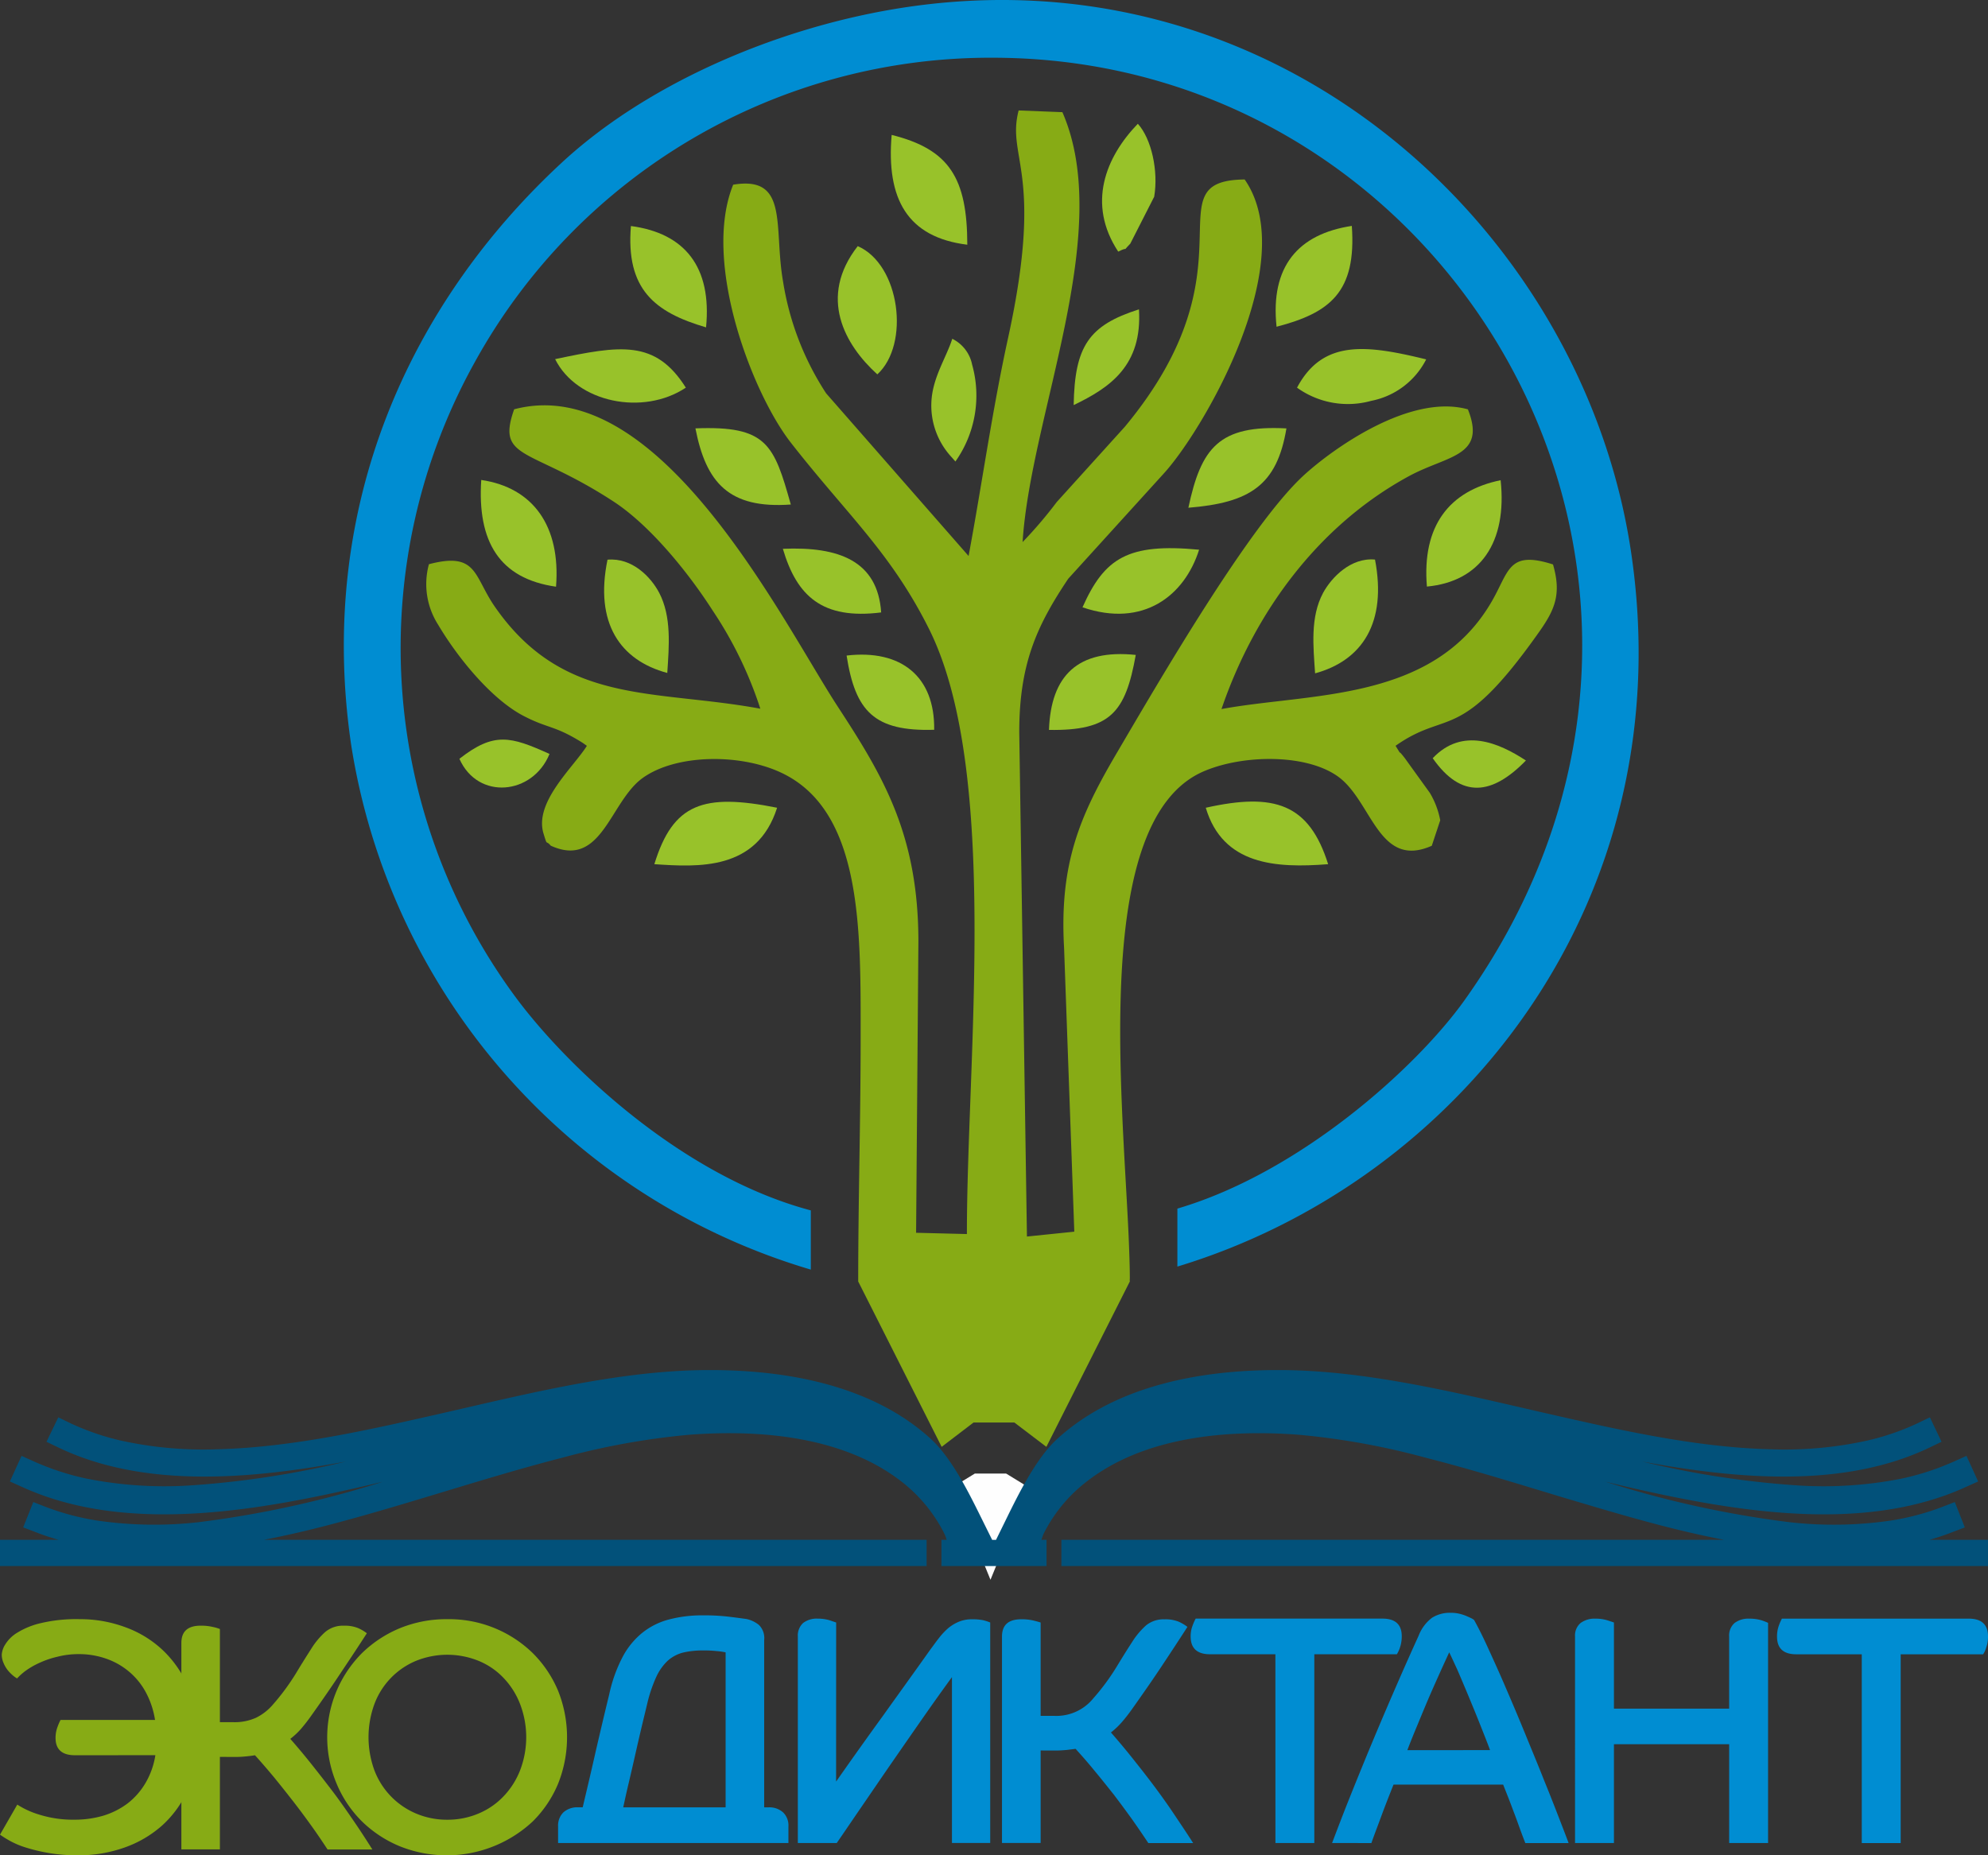 <svg id="logo_big.svg" xmlns="http://www.w3.org/2000/svg" width="202.027" height="188.564" viewBox="0 0 202.027 188.564">
  <rect x="0" y="0" width="202.027" height="188.564" fill="#333333" stroke="none"/>
  <path id="Path_151" data-name="Path 151" d="M2733.4,122.982c-13.138-3.486-24.832-14.686-30.009-21.684a59.757,59.757,0,0,1-4.163-64.48,59.83,59.83,0,0,1,52.838-30.985c47.193.143,77.878,53.632,47.739,95.829-4.839,6.764-16.637,17.457-29.151,21.138v5.893c28.631-8.676,51.408-37.1,46.1-72.649-4.9-32.845-36.135-61.7-74.964-55.141-12.371,2.094-25.223,7.727-33.743,15.636-15.3,14.179-24.9,34.757-21.372,59.03A66.288,66.288,0,0,0,2733.4,129Z" transform="translate(-2651.004 0.035)" fill="#008dd2" fill-rule="evenodd"/>
  <path id="Path_152" data-name="Path 152" d="M3390.081,863c-1.262,4.852,2.614,6.166-1.041,22.972-1.665,7.6-2.628,14.686-4.046,22.309l-14.478-16.533a29,29,0,0,1-4.371-11.33c-.988-5.593.637-10.823-5.073-9.873-3.174,7.818,1.9,21.1,5.814,26.159,5.737,7.362,10.172,11.161,14.088,18.992,7.219,14.465,3.824,43.889,3.85,61.5l-5.164-.13.234-29.645c-.013-10.8-3.564-16.741-8.169-23.792-5.581-8.533-18.12-34.172-32.91-30.256-1.847,5.216,1.626,3.837,10.107,9.379,3.681,2.406,7.545,7.141,10.082,11.1a40.158,40.158,0,0,1,4.826,9.951c-10.809-2-19.967-.3-26.953-10.328-2.2-3.148-1.769-5.659-6.725-4.358a7.67,7.67,0,0,0,.937,6.153c1.99,3.356,5.4,7.545,8.65,9.249,2.537,1.327,3.16.95,6.022,2.745.1.065.3.208.443.312-1.379,2.2-5.4,5.737-4.4,8.937.417,1.353.182.572.729,1.21,5.19,2.367,6-4.462,9.326-6.868s9.717-2.524,13.931-.624c8.494,3.824,8.234,16.156,8.234,27.122,0,8.234-.247,16.39-.247,24.663l8.481,16.806,3.239-2.472h4.149l3.252,2.472,8.481-16.806-.013-.247h.013c0-1.249-.052-2.68-.117-4.254h0c-.663-14.985-3.655-42.328,7.519-47.3,4.007-1.782,10.731-1.886,13.944.624,3.3,2.6,4.019,9.249,9.34,6.894l.858-2.589a8.429,8.429,0,0,0-1.053-2.784l-2.549-3.538c-1-1.288-.013.234-.937-1.249,5.346-3.772,6.478-.091,14.556-11.525,1.652-2.329,2.315-3.9,1.444-6.907-4.67-1.5-4.436.793-6.361,3.993-5.983,10-18.328,9.04-27.329,10.705,3.368-9.86,9.847-18.666,19.031-23.661,3.915-2.133,7.935-1.977,6.01-6.8-5.88-1.639-13.75,4.019-16.7,6.725-5.58,5.138-14.881,21.229-19.148,28.487-3.6,6.166-5.671,10.992-5.19,19.5l1.04,28.865-4.813.494-.781-51.186c-.013-7,1.783-10.9,4.982-15.675l9.756-10.745c4.032-4.462,13.944-21.5,8.169-29.827-9.613.1,1.444,8.741-12.188,25.144l-6.907,7.636a44.028,44.028,0,0,1-3.473,4.072c.819-12.956,9.365-31.505,4.045-43.694Z" transform="translate(-3286.563 -851.774)" fill="#87ab15" fill-rule="evenodd"/>
  <path id="Path_153" data-name="Path 153" d="M5112,6270.871c4.462.3,10.433.676,12.475-5.736C5116.968,6263.637,5113.9,6264.692,5112,6270.871Z" transform="translate(-5045.503 -6183.041)" fill="#98c22a" fill-rule="evenodd"/>
  <path id="Path_154" data-name="Path 154" d="M6967.208,1065.161c-.012-6.764-1.808-9.691-7.687-11.161C6958.962,1060.5,6961.108,1064.406,6967.208,1065.161Z" transform="translate(-6868.907 -1040.289)" fill="#98c22a" fill-rule="evenodd"/>
  <path id="Path_155" data-name="Path 155" d="M9432.436,6269.206c-1.937-6.14-5.437-7.3-12.436-5.736C9421.742,6269.3,9427.115,6269.623,9432.436,6269.206Z" transform="translate(-9297.466 -6181.375)" fill="#98c22a" fill-rule="evenodd"/>
  <path id="Path_156" data-name="Path 156" d="M6549.19,1936.034c3.344-3.057,2.316-11.161-1.99-13.034C6543.155,1928.19,6545.873,1933.029,6549.19,1936.034Z" transform="translate(-6460.034 -1897.985)" fill="#98c22a" fill-rule="evenodd"/>
  <path id="Path_157" data-name="Path 157" d="M3763.929,3760.849c.482-6.127-2.3-10.069-7.6-10.849C3755.917,3756.258,3758.167,3760.029,3763.929,3760.849Z" transform="translate(-3707.423 -3701.22)" fill="#98c22a" fill-rule="evenodd"/>
  <path id="Path_158" data-name="Path 158" d="M11143.3,3762.81c5.425-.507,8.17-4.488,7.492-10.81C11145.569,3753.067,11142.784,3756.645,11143.3,3762.81Z" transform="translate(-10998.293 -3703.194)" fill="#98c22a" fill-rule="evenodd"/>
  <path id="Path_159" data-name="Path 159" d="M4725.978,4383.221c.182-2.771.442-5.724-.819-8.144-.846-1.613-2.744-3.59-5.255-3.369C4718.576,4378.161,4721.191,4381.933,4725.978,4383.221Z" transform="translate(-4658.167 -4314.825)" fill="#98c22a" fill-rule="evenodd"/>
  <path id="Path_160" data-name="Path 160" d="M10260.849,4382.164c4.8-1.312,7.312-5.15,6.088-11.563-2.444-.234-4.424,1.807-5.281,3.394C10260.341,4376.454,10260.665,4379.446,10260.849,4382.164Z" transform="translate(-10127.204 -4313.729)" fill="#98c22a" fill-rule="evenodd"/>
  <path id="Path_161" data-name="Path 161" d="M10133,2731.169a8.851,8.851,0,0,0,7.531,1.34,7.977,7.977,0,0,0,5.593-4.215C10140.025,2726.8,10135.615,2726.252,10133,2731.169Z" transform="translate(-10001.191 -2691.768)" fill="#98c22a" fill-rule="evenodd"/>
  <path id="Path_162" data-name="Path 162" d="M8457,4289.025c6.2,2.121,10.38-1.2,11.85-5.854C8461.605,4282.482,8459.238,4284.017,8457,4289.025Z" transform="translate(-8346.993 -4227.302)" fill="#98c22a" fill-rule="evenodd"/>
  <path id="Path_163" data-name="Path 163" d="M9966.041,1775.25c5.437-1.418,8.131-3.525,7.648-10.25C9968.228,1765.832,9965.391,1769.123,9966.041,1775.25Z" transform="translate(-9836.313 -1742.041)" fill="#98c22a" fill-rule="evenodd"/>
  <path id="Path_164" data-name="Path 164" d="M4337,2730.4c2.2,4.422,8.937,5.789,13.282,2.9C4347.185,2728.384,4343.608,2729.008,4337,2730.4Z" transform="translate(-4280.585 -2693.9)" fill="#98c22a" fill-rule="evenodd"/>
  <path id="Path_165" data-name="Path 165" d="M4931.951,1776.3c.6-6.14-2.16-9.574-7.636-10.3C4923.782,1772.439,4926.734,1774.768,4931.951,1776.3Z" transform="translate(-4860.199 -1743.028)" fill="#98c22a" fill-rule="evenodd"/>
  <path id="Path_166" data-name="Path 166" d="M9284,3352.3c6.245-.507,9-2.263,9.965-8.064C9287.1,3343.87,9285.3,3346.211,9284,3352.3Z" transform="translate(-9163.234 -3300.696)" fill="#98c22a" fill-rule="evenodd"/>
  <path id="Path_167" data-name="Path 167" d="M5442.692,3352.659c-1.718-6.114-2.433-8.025-9.692-7.739C5434.067,3350.409,5436.369,3353.115,5442.692,3352.659Z" transform="translate(-5362.328 -3301.383)" fill="#98c22a" fill-rule="evenodd"/>
  <path id="Path_168" data-name="Path 168" d="M6622.9,5122.481c.079-5.411-3.356-8.194-8.9-7.544C6614.886,5120.609,6616.8,5122.664,6622.9,5122.481Z" transform="translate(-6527.966 -5048.31)" fill="#98c22a" fill-rule="evenodd"/>
  <path id="Path_169" data-name="Path 169" d="M8195,5118.181c6.23.091,7.766-1.745,8.82-7.623C8197.928,5109.946,8195.193,5112.651,8195,5118.181Z" transform="translate(-8088.4 -5043.996)" fill="#98c22a" fill-rule="evenodd"/>
  <path id="Path_170" data-name="Path 170" d="M8611.379,979.995c1.263-.637.247.2,1.224-.807l2.432-4.774c.443-2.615-.272-5.88-1.663-7.415C8610.118,970.369,8608.166,975.117,8611.379,979.995Z" transform="translate(-8497.742 -954.421)" fill="#98c22a" fill-rule="evenodd"/>
  <path id="Path_171" data-name="Path 171" d="M6125.99,4292.509c-.351-5.23-4.28-6.712-9.99-6.466C6117.418,4290.843,6119.994,4293.262,6125.99,4292.509Z" transform="translate(-6036.443 -4230.265)" fill="#98c22a" fill-rule="evenodd"/>
  <path id="Path_172" data-name="Path 172" d="M7278.628,2659.475a11.61,11.61,0,0,0,1.7-9.847,3.742,3.742,0,0,0-2.017-2.627c-.624,1.951-1.99,3.915-2.12,6.374a7.7,7.7,0,0,0,2.093,5.7C7278.355,2659.163,7278.512,2659.332,7278.628,2659.475Z" transform="translate(-7181.538 -2612.568)" fill="#98c22a" fill-rule="evenodd"/>
  <path id="Path_173" data-name="Path 173" d="M8388,2426.73c3.707-1.781,6.986-4.019,6.635-9.73C8389.523,2418.626,8388.105,2420.759,8388,2426.73Z" transform="translate(-8278.89 -2385.56)" fill="#98c22a" fill-rule="evenodd"/>
  <path id="Path_174" data-name="Path 174" d="M3589,5780.7c1.886,4.24,7.454,3.681,9.158-.494C3594.19,5778.416,3592.525,5777.946,3589,5780.7Z" transform="translate(-3542.314 -5703.58)" fill="#98c22a" fill-rule="evenodd"/>
  <path id="Path_175" data-name="Path 175" d="M11193,5786.564c2.916,4.176,6.049,3.746,9.471.234C11199.713,5784.991,11196.006,5783.39,11193,5786.564Z" transform="translate(-11047.403 -5709.505)" fill="#98c22a" fill-rule="evenodd"/>
  <path id="Path_176" data-name="Path 176" d="M7450.675,11514.381l-3.837,9.418-3.838-9.418,2.251-1.379h3.174Z" transform="translate(-7346.182 -11363.24)" fill="#fefefe" fill-rule="evenodd"/>
  <path id="Path_177" data-name="Path 177" d="M96.168,10721.114a2.994,2.994,0,0,0-.156-.442,15.471,15.471,0,0,0-4.384-5.373c-5.906-4.6-14.348-5.318-21.567-4.771a74.59,74.59,0,0,0-12.891,2.327c-4.618,1.185-9.184,2.6-13.762,3.98-3.07.925-6.374,1.912-9.795,2.812-2.224.585-4.5,1.118-6.79,1.56H94.164v2.666H0v-2.666H5.945c-.767-.222-1.535-.469-2.289-.768l-1.3-.494,1.028-2.576,1.3.508a25.967,25.967,0,0,0,5.229,1.379,40.294,40.294,0,0,0,10.2.168,104.359,104.359,0,0,0,18.8-4.124c-1.951.47-3.954.925-6,1.354-10.276,2.148-21.489,3.346-30.608-.792l-1.3-.586,1.184-2.6,1.3.584a26.822,26.822,0,0,0,5.268,1.719,40.761,40.761,0,0,0,10.38.714,93.562,93.562,0,0,0,16.026-2.444c-9.86,1.833-20.579,2.705-29.19-1.405l-1.249-.6,1.2-2.485,1.236.6a25.779,25.779,0,0,0,5.034,1.743,38.99,38.99,0,0,0,10,.9c7.753-.209,15.818-2.095,22.478-3.6,8.728-1.989,18.263-4.422,27.226-4.447,7.9-.039,16.715,1.5,22.725,7.023,1.977,1.821,3.642,5.061,4.865,7.531l1.34,2.706h.39l1.327-2.706c1.223-2.471,2.888-5.71,4.865-7.531,6.023-5.527,14.829-7.062,22.725-7.023,8.962.025,18.51,2.458,27.226,4.447,6.66,1.51,14.738,3.4,22.478,3.6a38.99,38.99,0,0,0,10-.9,25.2,25.2,0,0,0,5.034-1.743l1.249-.6,1.184,2.485-1.249.6c-8.611,4.11-19.317,3.238-29.177,1.405a93.217,93.217,0,0,0,16.013,2.444,40.863,40.863,0,0,0,10.393-.714,26.7,26.7,0,0,0,5.255-1.719l1.3-.584,1.184,2.6-1.3.586c-9.106,4.138-20.331,2.94-30.608.792-2.042-.429-4.045-.884-6-1.365a103.273,103.273,0,0,0,18.809,4.136,40.18,40.18,0,0,0,10.185-.168,25.967,25.967,0,0,0,5.229-1.379l1.314-.508,1.015,2.576-1.3.494c-.754.3-1.522.546-2.289.768h5.945v2.666H107.862v-2.666h67.355c-2.3-.441-4.579-.975-6.8-1.56-3.421-.9-6.725-1.9-9.795-2.812-4.566-1.379-9.132-2.8-13.762-3.98a74.669,74.669,0,0,0-12.878-2.327c-7.232-.547-15.675.169-21.567,4.771a15.362,15.362,0,0,0-4.4,5.373c-.052.144-.1.3-.156.442l-.026.092h.52v2.666H95.673v-2.666h.533Z" transform="translate(0 -10564.709)" fill="#02517a" fill-rule="evenodd"/>
  <path id="Path_178" data-name="Path 178" d="M7.61,12664.828c-1.3,0-1.964-.584-1.964-1.758a3.134,3.134,0,0,1,.208-1.143,5.282,5.282,0,0,1,.3-.689h9.6a8.723,8.723,0,0,0-.937-2.811,7.165,7.165,0,0,0-1.717-2.107,7.293,7.293,0,0,0-2.328-1.312,8.3,8.3,0,0,0-2.758-.457,8.563,8.563,0,0,0-2.159.262,9.319,9.319,0,0,0-1.808.609,7.952,7.952,0,0,0-1.4.793,6.018,6.018,0,0,0-.911.807,3.186,3.186,0,0,1-.468-.338,4.155,4.155,0,0,1-.52-.547,3.165,3.165,0,0,1-.4-.715,2.061,2.061,0,0,1-.169-.832,2.2,2.2,0,0,1,.351-1.016,3.6,3.6,0,0,1,1.223-1.2,7.929,7.929,0,0,1,2.406-.975,15.622,15.622,0,0,1,3.928-.4,13.184,13.184,0,0,1,4.657.82,10.986,10.986,0,0,1,3.837,2.367,11.135,11.135,0,0,1,2.589,3.811,12.919,12.919,0,0,1,.95,5.1,12.686,12.686,0,0,1-.976,5.125,10.8,10.8,0,0,1-2.641,3.721,11.451,11.451,0,0,1-3.876,2.275,13.88,13.88,0,0,1-4.67.781,17.363,17.363,0,0,1-3-.234,17.645,17.645,0,0,1-2.3-.547,8.513,8.513,0,0,1-1.626-.676A11.133,11.133,0,0,1,0,12672.9l1.756-3.055a8.729,8.729,0,0,0,2.211,1.012,11.482,11.482,0,0,0,3.642.521,10.237,10.237,0,0,0,2.914-.414,7.922,7.922,0,0,0,2.458-1.25,7.309,7.309,0,0,0,1.808-2.068,8,8,0,0,0,1-2.822Z" transform="translate(0 -12486.436)" fill="#87ab15"/>
  <path id="Path_179" data-name="Path 179" d="M1420.915,12715.333v9.4H1417v-20.981c0-1.171.651-1.756,1.964-1.756a5.209,5.209,0,0,1,1.236.131,4.185,4.185,0,0,1,.715.209v9.468h1.366a5.246,5.246,0,0,0,2.315-.455,5.372,5.372,0,0,0,1.678-1.3,23.254,23.254,0,0,0,2.341-3.161c.586-.977,1.119-1.821,1.587-2.551a7.77,7.77,0,0,1,1.418-1.7,2.777,2.777,0,0,1,1.9-.638,3.53,3.53,0,0,1,1.418.235,4.254,4.254,0,0,1,.911.533q-1.132,1.756-2.615,3.967c-.976,1.482-2.016,2.978-3.109,4.513-.325.457-.664.884-.989,1.261a7.666,7.666,0,0,1-1.067.992c.663.753,1.366,1.585,2.094,2.5s1.457,1.848,2.2,2.824,1.431,1.975,2.12,2.978,1.327,1.99,1.925,2.939h-4.553c-.507-.769-1.053-1.587-1.652-2.419s-1.223-1.679-1.873-2.511-1.288-1.638-1.938-2.434c-.65-.778-1.288-1.522-1.912-2.21-.312.052-.624.09-.949.118a8.749,8.749,0,0,1-1.014.051Z" transform="translate(-1398.568 -12536.772)" fill="#87ab15"/>
  <path id="Path_180" data-name="Path 180" d="M2571.176,12651a12.2,12.2,0,0,1,8.663,3.434,11.9,11.9,0,0,1,2.576,3.811,12.711,12.711,0,0,1,0,9.51,11.737,11.737,0,0,1-2.576,3.813,12.81,12.81,0,0,1-13.476,2.521,12.129,12.129,0,0,1-3.851-2.521,11.75,11.75,0,0,1-2.575-3.812,12.115,12.115,0,0,1,2.575-13.32,12.206,12.206,0,0,1,3.851-2.525A12.521,12.521,0,0,1,2571.176,12651Zm0,20.383a8.031,8.031,0,0,0,3.187-.639,7.445,7.445,0,0,0,2.523-1.742,8.026,8.026,0,0,0,1.679-2.639,9.4,9.4,0,0,0,0-6.738,7.977,7.977,0,0,0-1.679-2.654,7.334,7.334,0,0,0-2.523-1.73,8.472,8.472,0,0,0-6.387,0,7.652,7.652,0,0,0-4.214,4.385,9.788,9.788,0,0,0,0,6.738,7.753,7.753,0,0,0,4.214,4.381A8.047,8.047,0,0,0,2571.176,12671.383Z" transform="translate(-2525.713 -12486.436)" fill="#87ab15"/>
  <path id="Path_181" data-name="Path 181" d="M4369.106,12610.041c-.169.729-.378,1.563-.6,2.5s-.441,1.889-.664,2.877-.442,1.938-.663,2.875c-.221.922-.4,1.754-.559,2.484h10.405v-15.754a7.5,7.5,0,0,0-.936-.131,11.468,11.468,0,0,0-1.366-.062,8.6,8.6,0,0,0-2.041.221,3.737,3.737,0,0,0-1.536.82,5.256,5.256,0,0,0-1.145,1.6A14.526,14.526,0,0,0,4369.106,12610.041ZM4360,12624.4v-1.691a1.889,1.889,0,0,1,.533-1.416,2.1,2.1,0,0,1,1.5-.52h.468c.441-1.859.9-3.8,1.352-5.814.469-2.016.911-3.9,1.34-5.646a14.836,14.836,0,0,1,1.379-3.85,7.887,7.887,0,0,1,2.042-2.471,7.242,7.242,0,0,1,2.731-1.328,13.114,13.114,0,0,1,3.421-.4,20.4,20.4,0,0,1,2.758.158c.754.092,1.287.168,1.6.209a2.956,2.956,0,0,1,1.287.609,1.86,1.86,0,0,1,.534,1.521v17.016h.43a2.077,2.077,0,0,1,1.5.52,1.842,1.842,0,0,1,.533,1.416v1.691H4360Zm28.253-6.242q2.361-3.375,4.761-6.684c1.588-2.225,3.2-4.453,4.813-6.729.3-.4.585-.807.872-1.168a7.156,7.156,0,0,1,.922-.99,4.232,4.232,0,0,1,1.106-.676,3.415,3.415,0,0,1,1.354-.248,5.394,5.394,0,0,1,1.106.092,4.817,4.817,0,0,1,.727.234v22.41h-3.888v-16.857c-.911,1.25-1.887,2.615-2.94,4.125s-2.107,3.031-3.161,4.553-2.068,3.018-3.043,4.436-1.822,2.68-2.563,3.744h-3.954v-20.98a1.723,1.723,0,0,1,.533-1.377,2.26,2.26,0,0,1,1.5-.445,4.185,4.185,0,0,1,1.17.158c.352.117.585.2.69.234Zm20.786-3.16v9.4h-3.928v-20.98c0-1.172.65-1.756,1.964-1.756a5.153,5.153,0,0,1,1.249.131c.363.092.6.156.714.2v9.484h1.353a4.826,4.826,0,0,0,3.994-1.771,22.7,22.7,0,0,0,2.342-3.16c.584-.965,1.119-1.822,1.587-2.539a7.857,7.857,0,0,1,1.43-1.717,2.806,2.806,0,0,1,1.886-.623,3.557,3.557,0,0,1,1.417.232,4.46,4.46,0,0,1,.911.535c-.754,1.172-1.625,2.5-2.6,3.969s-2.029,2.977-3.11,4.5c-.337.467-.676.895-1,1.262a7.737,7.737,0,0,1-1.066,1c.663.756,1.366,1.588,2.094,2.5s1.47,1.848,2.2,2.822,1.444,1.967,2.12,2.98,1.34,1.988,1.939,2.938h-4.553c-.521-.779-1.067-1.586-1.665-2.432-.6-.83-1.223-1.678-1.86-2.512-.652-.816-1.3-1.637-1.952-2.416-.65-.8-1.288-1.523-1.913-2.213-.312.039-.624.078-.949.117-.312.023-.65.053-1.014.053Zm23.857-9.781h-6.647c-1.3,0-1.964-.6-1.964-1.8a2.926,2.926,0,0,1,.209-1.145,4.956,4.956,0,0,1,.3-.678h18.979c1.313,0,1.964.6,1.964,1.8a3.557,3.557,0,0,1-.183,1.143,3.417,3.417,0,0,1-.312.68h-8.39v19.184H4432.9Zm5.762,19.184c.56-1.482,1.171-3.082,1.86-4.8s1.407-3.486,2.16-5.293,1.536-3.643,2.342-5.5,1.612-3.678,2.42-5.449a4.18,4.18,0,0,1,1.366-1.846,3.374,3.374,0,0,1,1.925-.508,3.7,3.7,0,0,1,.846.09,4.6,4.6,0,0,1,.727.234c.208.092.392.17.533.246a1.4,1.4,0,0,1,.248.156c.352.625.82,1.535,1.379,2.758s1.184,2.59,1.834,4.111c.65,1.506,1.328,3.1,2,4.748s1.327,3.213,1.911,4.7c.6,1.469,1.107,2.77,1.549,3.914s.755,1.953.936,2.445h-4.4c-.1-.26-.248-.635-.43-1.129s-.365-1.016-.572-1.574c-.221-.574-.429-1.146-.65-1.717s-.43-1.08-.6-1.521H4444.9c-.481,1.207-.924,2.34-1.3,3.365s-.715,1.891-.949,2.576Zm16.052-9.441c-.3-.82-.664-1.719-1.054-2.707s-.793-1.949-1.184-2.9q-.584-1.4-1.092-2.576-.528-1.151-.82-1.756c-.286.625-.611,1.326-.962,2.109s-.729,1.623-1.106,2.5-.742,1.768-1.119,2.678-.743,1.795-1.066,2.654Zm8.637-11.539a1.656,1.656,0,0,1,.56-1.377,2.4,2.4,0,0,1,1.535-.445,4.038,4.038,0,0,1,1.158.158q.546.176.7.234v8.752h11.708v-7.322a1.684,1.684,0,0,1,.547-1.377,2.32,2.32,0,0,1,1.509-.445,4.176,4.176,0,0,1,1.2.158,4.99,4.99,0,0,1,.7.271v22.373h-3.954v-10.039H4467.3v10.039h-3.954Zm29.138,1.8h-6.647c-1.314,0-1.964-.6-1.964-1.8a3.2,3.2,0,0,1,.195-1.145,5.048,5.048,0,0,1,.3-.678h18.991q1.951,0,1.952,1.8a3.207,3.207,0,0,1-.184,1.143,2.334,2.334,0,0,1-.312.68h-8.377v19.184h-3.954Z" transform="translate(-4303.286 -12437.088)" fill="#008dd2"/>
</svg>
